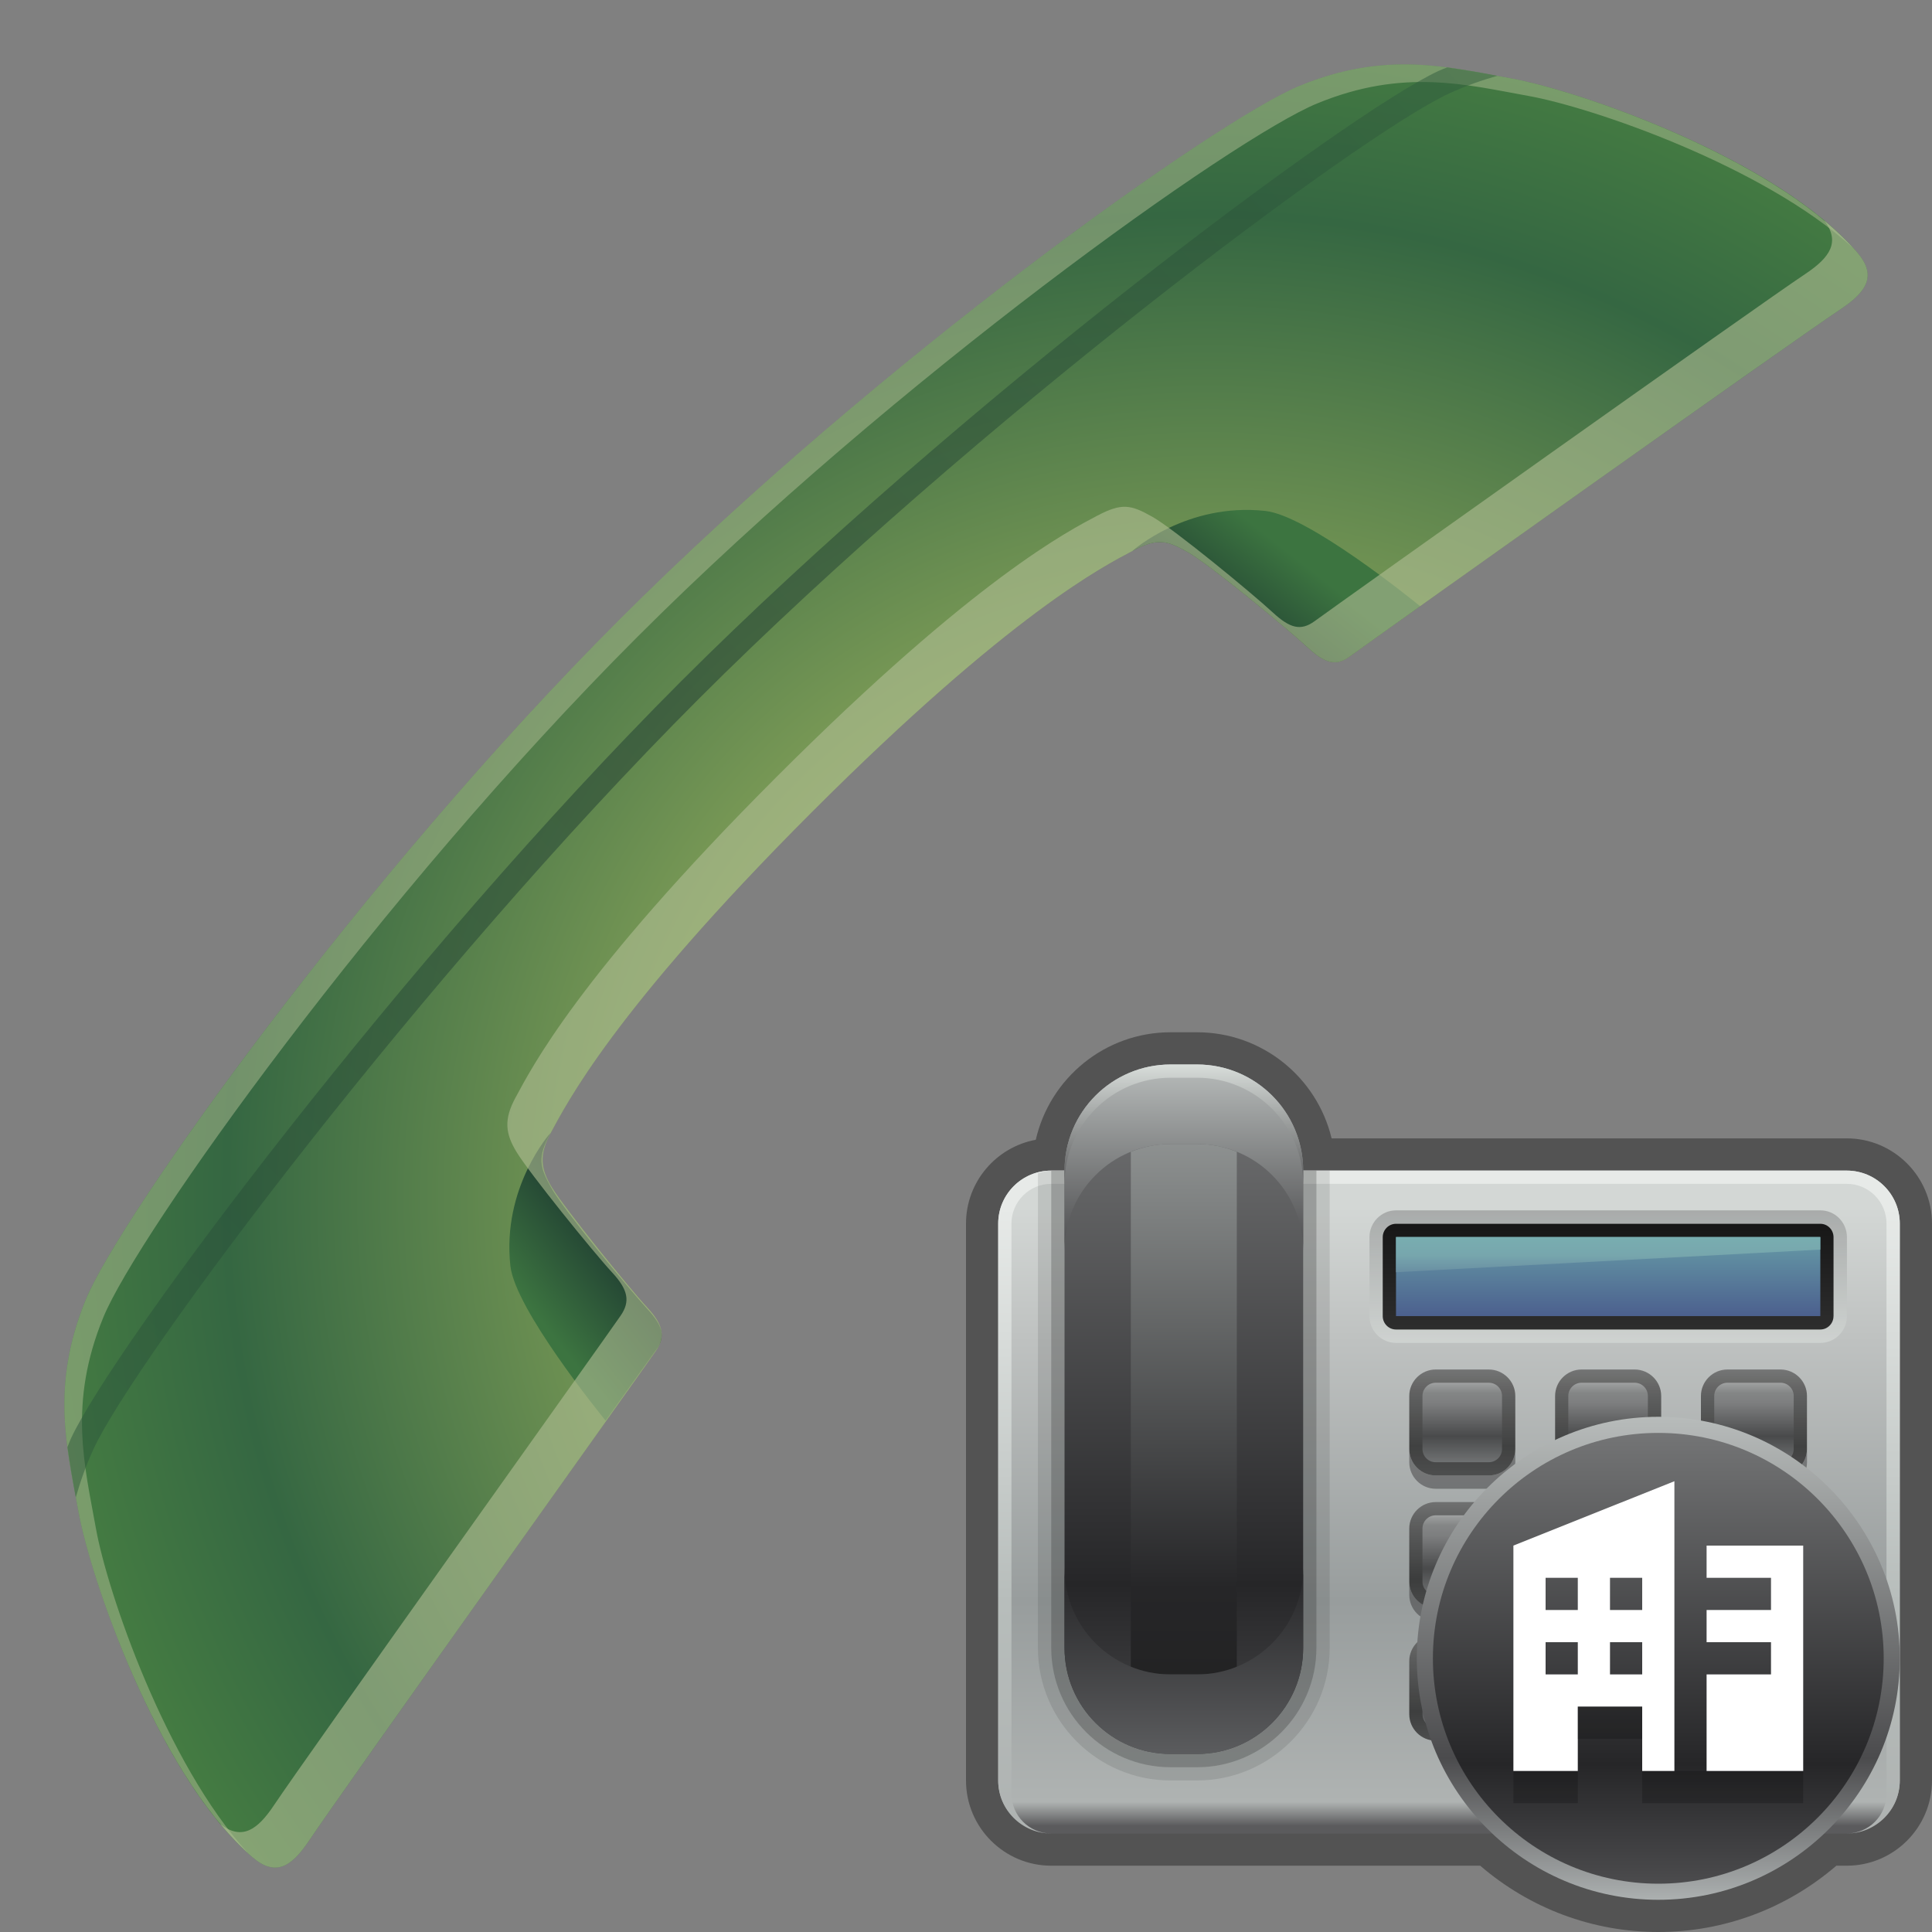 <?xml version="1.0" encoding="UTF-8"?>
<!DOCTYPE svg PUBLIC "-//W3C//DTD SVG 1.1 Tiny//EN" "http://www.w3.org/Graphics/SVG/1.1/DTD/svg11-tiny.dtd">
<svg baseProfile="tiny" height="60" viewBox="0 0 60 60" width="60" xmlns="http://www.w3.org/2000/svg" xmlns:xlink="http://www.w3.org/1999/xlink">
<rect x="0" y="0" width="60" height="60" fill="#808080" stroke="none"/>
<g>
<radialGradient cx="-1627.369" cy="-2479.008" gradientTransform="matrix(0.707 0.707 -0.707 0.707 -564.62 2940.372)" gradientUnits="userSpaceOnUse" id="SVGID_1_" r="45.665">
<stop offset="0" style="stop-color:#93AC5D"/>
<stop offset="0.297" style="stop-color:#93AC5D"/>
<stop offset="0.667" style="stop-color:#356742"/>
<stop offset="0.794" style="stop-color:#447B42"/>
<stop offset="1" style="stop-color:#447B42"/>
</radialGradient>
<path d="M20.37,41.951c0.299-0.437,0.233-0.799-0.258-1.332c-0.617-0.666-2.567-3.084-2.968-3.737  c-0.353-0.575-0.411-1.02-0.034-1.71c0.473-0.865,1.915-3.764,8.107-9.956c6.192-6.192,9.084-7.646,9.956-8.108  c0.76-0.399,1.037-0.344,1.711,0.036c0.666,0.376,3.068,2.352,3.734,2.967c0.535,0.492,0.873,0.588,1.301,0.274  c0.752-0.551,13.828-9.843,15.229-10.774c0.85-0.565,1.141-1.062,0.523-1.779c-2.477-2.889-8.594-5.015-10.752-5.399  c-1.922-0.345-3.875-0.873-6.564,0.236c-2.561,1.053-13.076,8.534-21.113,16.571C11.203,27.277,3.722,37.795,2.668,40.352  c-1.108,2.691-0.581,4.645-0.236,6.567c0.387,2.158,2.511,8.275,5.4,10.752c0.718,0.616,1.213,0.323,1.777-0.525  C10.542,55.745,19.852,42.705,20.37,41.951z" fill="url(#SVGID_1_)"/>
<linearGradient gradientTransform="matrix(0.707 0.707 -0.707 0.707 -564.62 2940.372)" gradientUnits="userSpaceOnUse" id="SVGID_2_" x1="-1639.343" x2="-1638.911" y1="-2494.982" y2="-2491.407">
<stop offset="0" style="stop-color:#3C7440"/>
<stop offset="1" style="stop-color:#1E3A31"/>
</linearGradient>
<path d="M35.172,17.107c0.76-0.399,1.037-0.344,1.711,0.036c0.666,0.376,3.068,2.352,3.734,2.967  c0.535,0.492,0.873,0.588,1.301,0.274c0.047-0.034,0.063-0.046,0.064-0.046c0.252-0.184,1.031-0.739,2.119-1.514  c-0.252-0.205-3.469-2.809-4.801-2.956C36.855,15.598,35.172,17.107,35.172,17.107z" fill="url(#SVGID_2_)"/>
<linearGradient gradientTransform="matrix(0.707 0.707 0.707 -0.707 -1696.83 4072.586)" gradientUnits="userSpaceOnUse" id="SVGID_3_" x1="-1639.347" x2="-1638.915" y1="4063.056" y2="4066.632">
<stop offset="0" style="stop-color:#3C7440"/>
<stop offset="1" style="stop-color:#1E3A31"/>
</linearGradient>
<path d="M17.092,35.188c-0.401,0.763-0.346,1.039,0.035,1.714c0.376,0.665,2.351,3.067,2.967,3.737  c0.492,0.53,0.587,0.869,0.274,1.297c-0.035,0.049-0.046,0.063-0.046,0.063c-0.183,0.253-0.738,1.032-1.515,2.12  c-0.203-0.252-2.807-3.469-2.956-4.8C15.579,36.875,17.092,35.188,17.092,35.188z" fill="url(#SVGID_3_)"/>
<path d="M2.979,47.466c-0.344-1.923-0.873-3.877,0.235-6.567c1.054-2.557,8.535-13.074,16.573-21.112  C27.825,11.749,38.34,4.268,40.9,3.215c2.689-1.108,4.643-0.581,6.566-0.236c1.98,0.354,7.297,2.178,10.07,4.711  c-2.553-2.815-8.496-4.879-10.619-5.258c-1.922-0.345-3.875-0.873-6.564,0.236c-2.561,1.053-13.076,8.534-21.113,16.571  C11.203,27.277,3.722,37.795,2.668,40.352c-1.108,2.691-0.581,4.645-0.236,6.567c0.378,2.122,2.441,8.065,5.258,10.617  C5.156,54.763,3.333,49.448,2.979,47.466z" fill="#B1BE95" fill-opacity="0.5" stroke-opacity="0.5"/>
<path d="M20.37,41.951c0.299-0.437,0.233-0.799-0.258-1.332c-0.617-0.666-2.567-3.084-2.968-3.737  c-0.353-0.575-0.411-1.02-0.034-1.71c0.473-0.865,1.915-3.764,8.107-9.956c6.192-6.192,9.084-7.646,9.956-8.108  c0.76-0.399,1.037-0.344,1.711,0.036c0.666,0.376,3.068,2.352,3.734,2.967c0.535,0.492,0.873,0.588,1.301,0.274  c0.752-0.551,13.828-9.843,15.229-10.774c0.85-0.565,1.141-1.062,0.523-1.779c-0.291-0.339-0.635-0.665-1.012-0.982  c0.488,0.658,0.197,1.134-0.607,1.667c-1.4,0.932-14.475,10.224-15.227,10.775c-0.43,0.313-0.768,0.218-1.299-0.273  c-0.668-0.618-3.07-2.592-3.738-2.969c-0.672-0.38-0.949-0.436-1.711-0.035c-0.869,0.462-3.763,1.915-9.955,8.107  c-6.192,6.192-7.635,9.092-8.107,9.956c-0.378,0.69-0.32,1.135,0.035,1.711c0.4,0.651,2.351,3.069,2.967,3.736  c0.493,0.533,0.558,0.896,0.259,1.332c-0.518,0.755-9.828,13.794-10.76,15.195c-0.534,0.803-1.009,1.098-1.666,0.606  c0.314,0.378,0.643,0.723,0.982,1.013c0.718,0.616,1.213,0.323,1.777-0.525C10.542,55.745,19.852,42.705,20.37,41.951z" fill="#B1BE95" fill-opacity="0.6" stroke-opacity="0.6"/>
<linearGradient gradientTransform="matrix(0.707 0.707 -0.707 0.707 -608.141 2931.325)" gradientUnits="userSpaceOnUse" id="SVGID_4_" x1="-1610.522" x2="-1610.522" y1="-2533.347" y2="-2471.428">
<stop offset="0" style="stop-color:#315D3E"/>
<stop offset="0.5" style="stop-color:#1E3A31"/>
<stop offset="1" style="stop-color:#2E593D"/>
</linearGradient>
<path d="M2.899,45.012c1.275-2.776,10.299-14.805,18.804-23.31  c8.505-8.506,20.531-17.529,23.309-18.803c0.527-0.241,1.02-0.411,1.492-0.545c-0.512-0.096-1.031-0.19-1.566-0.26  c-0.086,0.036-0.162,0.063-0.248,0.102c-2.818,1.293-14.972,10.397-23.534,18.958c-8.562,8.562-17.667,20.715-18.96,23.535  c-0.038,0.086-0.063,0.165-0.101,0.25c0.071,0.534,0.165,1.054,0.259,1.564C2.489,46.03,2.658,45.539,2.899,45.012z" fill="url(#SVGID_4_)" fill-opacity="0.5" stroke-opacity="0.5"/>
<rect fill="none" height="60" width="60"/>
</g>
<g transform="matrix(1 0 0 1 30 30)">
<path d="M21.5,30c-2.037,0-3.985-0.729-5.531-2.059H2.647C1.188,27.941,0,26.754,0,25.294V8  c0-1.295,0.936-2.376,2.167-2.603c0.436-1.91,2.147-3.339,4.187-3.339h0.822c2.024,0,3.727,1.407,4.178,3.295h15.999  C28.813,5.354,30,6.541,30,8v17.294c0,1.46-1.188,2.647-2.647,2.647H27.03C25.484,29.271,23.537,30,21.5,30L21.5,30z" fill-opacity="0.35" stroke-opacity="0.35"/>
<linearGradient gradientUnits="userSpaceOnUse" id="SVGID_1__" x1="14.999" x2="14.999" y1="6.114" y2="26.703">
<stop offset="0" style="stop-color:#D3D7D5"/>
<stop offset="0.067" style="stop-color:#D3D7D5"/>
<stop offset="0.261" style="stop-color:#BFC2C1"/>
<stop offset="0.661" style="stop-color:#989D9D"/>
<stop offset="0.964" style="stop-color:#AFB3B2"/>
<stop offset="1" style="stop-color:#5B5B5D"/>
</linearGradient>
<path d="M29,25.294c0,0.909-0.738,1.647-1.647,1.647H2.647C1.738,26.941,1,26.203,1,25.294V8  c0-0.908,0.738-1.646,1.647-1.646h24.705C28.262,6.354,29,7.092,29,8V25.294z" fill="url(#SVGID_1__)"/>
<linearGradient gradientUnits="userSpaceOnUse" id="SVGID_2__" x1="14.999" x2="14.999" y1="6.114" y2="26.703">
<stop offset="0" style="stop-color:#E7EAE8"/>
<stop offset="0.067" style="stop-color:#E7EAE8"/>
<stop offset="0.261" style="stop-color:#D8DCDA"/>
<stop offset="0.661" style="stop-color:#B7BDBB"/>
<stop offset="1" style="stop-color:#AFB3B2"/>
</linearGradient>
<path d="M27.353,6.354H2.647C1.738,6.354,1,7.092,1,8v17.294c0,0.909,0.738,1.647,1.647,1.647  c-0.682,0-1.235-0.554-1.235-1.236v-0.411V8.412V8c0-0.682,0.554-1.235,1.235-1.235h24.705c0.683,0,1.235,0.554,1.235,1.235v0.412  v16.882v0.411c0,0.683-0.553,1.236-1.235,1.236c0.909,0,1.647-0.738,1.647-1.647V8C29,7.092,28.262,6.354,27.353,6.354z" fill="url(#SVGID_2__)"/>
<linearGradient gradientUnits="userSpaceOnUse" id="SVGID_3__" x1="24.471" x2="24.471" y1="20.773" y2="24.088">
<stop offset="0" style="stop-color:#636363"/>
<stop offset="0.2" style="stop-color:#4D4D4D"/>
<stop offset="0.721" style="stop-color:#242424"/>
<stop offset="1" style="stop-color:#373737"/>
</linearGradient>
<path d="M23.647,24.058c-0.454,0-0.823-0.368-0.823-0.822v-1.646  c0-0.455,0.369-0.824,0.823-0.824h1.647c0.455,0,0.823,0.369,0.823,0.824v1.646c0,0.454-0.368,0.822-0.823,0.822H23.647z" fill="url(#SVGID_3__)" fill-opacity="0.8" stroke-opacity="0.8"/>
<linearGradient gradientUnits="userSpaceOnUse" id="SVGID_4__" x1="24.471" x2="24.471" y1="21.146" y2="23.71">
<stop offset="0" style="stop-color:#A2A4A4"/>
<stop offset="0.133" style="stop-color:#848686"/>
<stop offset="0.261" style="stop-color:#7D7E7F"/>
<stop offset="0.661" style="stop-color:#494A4B"/>
<stop offset="1" style="stop-color:#727475"/>
</linearGradient>
<path d="M25.705,23.235c0,0.228-0.184,0.411-0.41,0.411h-1.647c-0.228,0-0.411-0.184-0.411-0.411v-1.646  c0-0.229,0.184-0.412,0.411-0.412h1.647c0.227,0,0.41,0.183,0.41,0.412V23.235z" fill="url(#SVGID_4__)"/>
<linearGradient gradientUnits="userSpaceOnUse" id="SVGID_5_" x1="19.942" x2="19.942" y1="20.732" y2="24.128">
<stop offset="0" style="stop-color:#636363"/>
<stop offset="0.2" style="stop-color:#4D4D4D"/>
<stop offset="0.721" style="stop-color:#242424"/>
<stop offset="1" style="stop-color:#373737"/>
</linearGradient>
<path d="M19.118,24.058c-0.454,0-0.823-0.368-0.823-0.822v-1.646  c0-0.455,0.369-0.824,0.823-0.824h1.646c0.455,0,0.826,0.369,0.826,0.824v1.646c0,0.454-0.371,0.822-0.826,0.822H19.118z" fill="url(#SVGID_5_)" fill-opacity="0.8" stroke-opacity="0.8"/>
<linearGradient gradientUnits="userSpaceOnUse" id="SVGID_6_" x1="19.94" x2="19.94" y1="21.146" y2="23.71">
<stop offset="0" style="stop-color:#A2A4A4"/>
<stop offset="0.133" style="stop-color:#848686"/>
<stop offset="0.261" style="stop-color:#7D7E7F"/>
<stop offset="0.661" style="stop-color:#494A4B"/>
<stop offset="1" style="stop-color:#727475"/>
</linearGradient>
<path d="M21.176,23.235c0,0.228-0.184,0.411-0.412,0.411h-1.646c-0.228,0-0.413-0.184-0.413-0.411v-1.646  c0-0.229,0.186-0.412,0.413-0.412h1.646c0.229,0,0.412,0.183,0.412,0.412V23.235z" fill="url(#SVGID_6_)"/>
<linearGradient gradientUnits="userSpaceOnUse" id="SVGID_7_" x1="15.413" x2="15.413" y1="20.732" y2="24.088">
<stop offset="0" style="stop-color:#636363"/>
<stop offset="0.2" style="stop-color:#4D4D4D"/>
<stop offset="0.721" style="stop-color:#242424"/>
<stop offset="1" style="stop-color:#373737"/>
</linearGradient>
<path d="M14.588,24.058c-0.453,0-0.822-0.368-0.822-0.822v-1.646  c0-0.455,0.369-0.824,0.822-0.824h1.646c0.455,0,0.825,0.369,0.825,0.824v1.646c0,0.454-0.37,0.822-0.825,0.822H14.588z" fill="url(#SVGID_7_)" fill-opacity="0.8" stroke-opacity="0.8"/>
<linearGradient gradientUnits="userSpaceOnUse" id="SVGID_8_" x1="15.412" x2="15.412" y1="21.146" y2="23.71">
<stop offset="0" style="stop-color:#A2A4A4"/>
<stop offset="0.133" style="stop-color:#848686"/>
<stop offset="0.261" style="stop-color:#7D7E7F"/>
<stop offset="0.661" style="stop-color:#494A4B"/>
<stop offset="1" style="stop-color:#727475"/>
</linearGradient>
<path d="M16.647,23.235c0,0.228-0.185,0.411-0.413,0.411h-1.646c-0.228,0-0.412-0.184-0.412-0.411v-1.646  c0-0.229,0.185-0.412,0.412-0.412h1.646c0.229,0,0.413,0.183,0.413,0.412V23.235z" fill="url(#SVGID_8_)"/>
<path d="M25.295,19.942h-1.647c-0.454,0-0.823-0.369-0.823-0.825v0.412  c0,0.455,0.369,0.824,0.823,0.824h1.647c0.455,0,0.823-0.369,0.823-0.824v-0.412C26.118,19.573,25.75,19.942,25.295,19.942z" fill="#222021" fill-opacity="0.4" stroke-opacity="0.4"/>
<linearGradient gradientUnits="userSpaceOnUse" id="SVGID_9_" x1="24.471" x2="24.471" y1="16.655" y2="19.972">
<stop offset="0" style="stop-color:#636363"/>
<stop offset="0.2" style="stop-color:#4D4D4D"/>
<stop offset="0.721" style="stop-color:#242424"/>
<stop offset="1" style="stop-color:#373737"/>
</linearGradient>
<path d="M23.647,19.942c-0.454,0-0.823-0.369-0.823-0.825V17.47  c0-0.452,0.369-0.822,0.823-0.822h1.647c0.455,0,0.823,0.37,0.823,0.822v1.647c0,0.456-0.368,0.825-0.823,0.825H23.647z" fill="url(#SVGID_9_)" fill-opacity="0.8" stroke-opacity="0.8"/>
<linearGradient gradientUnits="userSpaceOnUse" id="SVGID_10_" x1="24.471" x2="24.471" y1="17.028" y2="19.593">
<stop offset="0" style="stop-color:#A2A4A4"/>
<stop offset="0.133" style="stop-color:#848686"/>
<stop offset="0.261" style="stop-color:#7D7E7F"/>
<stop offset="0.661" style="stop-color:#494A4B"/>
<stop offset="1" style="stop-color:#727475"/>
</linearGradient>
<path d="M25.705,19.117c0,0.229-0.184,0.412-0.41,0.412h-1.647c-0.228,0-0.411-0.184-0.411-0.412V17.47  c0-0.226,0.184-0.411,0.411-0.411h1.647c0.227,0,0.41,0.186,0.41,0.411V19.117z" fill="url(#SVGID_10_)"/>
<path d="M20.764,19.942h-1.646c-0.454,0-0.823-0.369-0.823-0.825v0.412  c0,0.455,0.369,0.824,0.823,0.824h1.646c0.455,0,0.826-0.369,0.826-0.824v-0.412C21.59,19.573,21.219,19.942,20.764,19.942z" fill="#222021" fill-opacity="0.4" stroke-opacity="0.4"/>
<linearGradient gradientUnits="userSpaceOnUse" id="SVGID_11_" x1="19.942" x2="19.942" y1="16.615" y2="20.012">
<stop offset="0" style="stop-color:#636363"/>
<stop offset="0.2" style="stop-color:#4D4D4D"/>
<stop offset="0.721" style="stop-color:#242424"/>
<stop offset="1" style="stop-color:#373737"/>
</linearGradient>
<path d="M19.118,19.942c-0.454,0-0.823-0.369-0.823-0.825V17.47  c0-0.452,0.369-0.822,0.823-0.822h1.646c0.455,0,0.826,0.37,0.826,0.822v1.647c0,0.456-0.371,0.825-0.826,0.825H19.118z" fill="url(#SVGID_11_)" fill-opacity="0.8" stroke-opacity="0.8"/>
<linearGradient gradientUnits="userSpaceOnUse" id="SVGID_12_" x1="19.94" x2="19.94" y1="17.028" y2="19.593">
<stop offset="0" style="stop-color:#A2A4A4"/>
<stop offset="0.133" style="stop-color:#848686"/>
<stop offset="0.261" style="stop-color:#7D7E7F"/>
<stop offset="0.661" style="stop-color:#494A4B"/>
<stop offset="1" style="stop-color:#727475"/>
</linearGradient>
<path d="M21.176,19.117c0,0.229-0.184,0.412-0.412,0.412h-1.646c-0.228,0-0.413-0.184-0.413-0.412V17.47  c0-0.226,0.186-0.411,0.413-0.411h1.646c0.229,0,0.412,0.186,0.412,0.411V19.117z" fill="url(#SVGID_12_)"/>
<linearGradient gradientUnits="userSpaceOnUse" id="SVGID_13_" x1="15.413" x2="15.413" y1="16.615" y2="19.972">
<stop offset="0" style="stop-color:#636363"/>
<stop offset="0.2" style="stop-color:#4D4D4D"/>
<stop offset="0.721" style="stop-color:#242424"/>
<stop offset="1" style="stop-color:#373737"/>
</linearGradient>
<path d="M14.588,19.942c-0.453,0-0.822-0.369-0.822-0.825V17.47  c0-0.452,0.369-0.822,0.822-0.822h1.646c0.455,0,0.825,0.37,0.825,0.822v1.647c0,0.456-0.37,0.825-0.825,0.825H14.588z" fill="url(#SVGID_13_)" fill-opacity="0.8" stroke-opacity="0.8"/>
<path d="M16.234,19.942h-1.646c-0.453,0-0.822-0.369-0.822-0.825v0.412  c0,0.455,0.369,0.824,0.822,0.824h1.646c0.455,0,0.825-0.369,0.825-0.824v-0.412C17.06,19.573,16.689,19.942,16.234,19.942z" fill="#222021" fill-opacity="0.4" stroke-opacity="0.4"/>
<linearGradient gradientUnits="userSpaceOnUse" id="SVGID_14_" x1="15.412" x2="15.412" y1="17.028" y2="19.593">
<stop offset="0" style="stop-color:#A2A4A4"/>
<stop offset="0.133" style="stop-color:#848686"/>
<stop offset="0.261" style="stop-color:#7D7E7F"/>
<stop offset="0.661" style="stop-color:#494A4B"/>
<stop offset="1" style="stop-color:#727475"/>
</linearGradient>
<path d="M16.647,19.117c0,0.229-0.185,0.412-0.413,0.412h-1.646c-0.228,0-0.412-0.184-0.412-0.412V17.47  c0-0.226,0.185-0.411,0.412-0.411h1.646c0.229,0,0.413,0.186,0.413,0.411V19.117z" fill="url(#SVGID_14_)"/>
<path d="M25.295,15.822h-1.647c-0.454,0-0.823-0.369-0.823-0.822v0.411  c0,0.455,0.369,0.824,0.823,0.824h1.647c0.455,0,0.823-0.369,0.823-0.824V15C26.118,15.453,25.75,15.822,25.295,15.822z" fill="#222021" fill-opacity="0.4" stroke-opacity="0.4"/>
<linearGradient gradientUnits="userSpaceOnUse" id="SVGID_15_" x1="24.471" x2="24.471" y1="12.538" y2="15.852">
<stop offset="0" style="stop-color:#636363"/>
<stop offset="0.2" style="stop-color:#4D4D4D"/>
<stop offset="0.721" style="stop-color:#242424"/>
<stop offset="1" style="stop-color:#373737"/>
</linearGradient>
<path d="M23.647,15.822c-0.454,0-0.823-0.369-0.823-0.822v-1.647  c0-0.452,0.369-0.822,0.823-0.822h1.647c0.455,0,0.823,0.37,0.823,0.822V15c0,0.453-0.368,0.822-0.823,0.822H23.647z" fill="url(#SVGID_15_)" fill-opacity="0.8" stroke-opacity="0.8"/>
<linearGradient gradientUnits="userSpaceOnUse" id="SVGID_16_" x1="24.471" x2="24.471" y1="12.911" y2="15.474">
<stop offset="0" style="stop-color:#A2A4A4"/>
<stop offset="0.133" style="stop-color:#848686"/>
<stop offset="0.261" style="stop-color:#7D7E7F"/>
<stop offset="0.661" style="stop-color:#494A4B"/>
<stop offset="1" style="stop-color:#727475"/>
</linearGradient>
<path d="M25.705,15c0,0.228-0.184,0.411-0.41,0.411h-1.647c-0.228,0-0.411-0.184-0.411-0.411v-1.647  c0-0.228,0.184-0.411,0.411-0.411h1.647c0.227,0,0.41,0.184,0.41,0.411V15z" fill="url(#SVGID_16_)"/>
<path d="M20.764,15.822h-1.646c-0.454,0-0.823-0.369-0.823-0.822v0.411  c0,0.455,0.369,0.824,0.823,0.824h1.646c0.455,0,0.826-0.369,0.826-0.824V15C21.59,15.453,21.219,15.822,20.764,15.822z" fill="#222021" fill-opacity="0.4" stroke-opacity="0.4"/>
<linearGradient gradientUnits="userSpaceOnUse" id="SVGID_17_" x1="19.942" x2="19.942" y1="12.498" y2="15.892">
<stop offset="0" style="stop-color:#636363"/>
<stop offset="0.2" style="stop-color:#4D4D4D"/>
<stop offset="0.721" style="stop-color:#242424"/>
<stop offset="1" style="stop-color:#373737"/>
</linearGradient>
<path d="M19.118,15.822c-0.454,0-0.823-0.369-0.823-0.822v-1.647  c0-0.452,0.369-0.822,0.823-0.822h1.646c0.455,0,0.826,0.37,0.826,0.822V15c0,0.453-0.371,0.822-0.826,0.822H19.118z" fill="url(#SVGID_17_)" fill-opacity="0.8" stroke-opacity="0.8"/>
<linearGradient gradientUnits="userSpaceOnUse" id="SVGID_18_" x1="19.94" x2="19.94" y1="12.911" y2="15.474">
<stop offset="0" style="stop-color:#A2A4A4"/>
<stop offset="0.133" style="stop-color:#848686"/>
<stop offset="0.261" style="stop-color:#7D7E7F"/>
<stop offset="0.661" style="stop-color:#494A4B"/>
<stop offset="1" style="stop-color:#727475"/>
</linearGradient>
<path d="M21.176,15c0,0.228-0.184,0.411-0.412,0.411h-1.646c-0.228,0-0.413-0.184-0.413-0.411v-1.647  c0-0.228,0.186-0.411,0.413-0.411h1.646c0.229,0,0.412,0.184,0.412,0.411V15z" fill="url(#SVGID_18_)"/>
<linearGradient gradientUnits="userSpaceOnUse" id="SVGID_19_" x1="15.413" x2="15.413" y1="12.498" y2="15.852">
<stop offset="0" style="stop-color:#636363"/>
<stop offset="0.2" style="stop-color:#4D4D4D"/>
<stop offset="0.721" style="stop-color:#242424"/>
<stop offset="1" style="stop-color:#373737"/>
</linearGradient>
<path d="M14.588,15.822c-0.453,0-0.822-0.369-0.822-0.822v-1.647  c0-0.452,0.369-0.822,0.822-0.822h1.646c0.455,0,0.825,0.37,0.825,0.822V15c0,0.453-0.37,0.822-0.825,0.822H14.588z" fill="url(#SVGID_19_)" fill-opacity="0.8" stroke-opacity="0.8"/>
<path d="M16.234,15.822h-1.646c-0.453,0-0.822-0.369-0.822-0.822v0.411  c0,0.455,0.369,0.824,0.822,0.824h1.646c0.455,0,0.825-0.369,0.825-0.824V15C17.06,15.453,16.689,15.822,16.234,15.822z" fill="#222021" fill-opacity="0.4" stroke-opacity="0.4"/>
<linearGradient gradientUnits="userSpaceOnUse" id="SVGID_20_" x1="15.412" x2="15.412" y1="12.911" y2="15.474">
<stop offset="0" style="stop-color:#A2A4A4"/>
<stop offset="0.133" style="stop-color:#848686"/>
<stop offset="0.261" style="stop-color:#7D7E7F"/>
<stop offset="0.661" style="stop-color:#494A4B"/>
<stop offset="1" style="stop-color:#727475"/>
</linearGradient>
<path d="M16.647,15c0,0.228-0.185,0.411-0.413,0.411h-1.646c-0.228,0-0.412-0.184-0.412-0.411v-1.647  c0-0.228,0.185-0.411,0.412-0.411h1.646c0.229,0,0.413,0.184,0.413,0.411V15z" fill="url(#SVGID_20_)"/>
<linearGradient gradientUnits="userSpaceOnUse" id="SVGID_21_" x1="19.943" x2="19.943" y1="7.598" y2="11.732">
<stop offset="0" style="stop-color:#6A6B6C"/>
<stop offset="1" style="stop-color:#E8EEEA"/>
</linearGradient>
<path d="M13.354,11.705c-0.453,0-0.824-0.374-0.824-0.832v-2.45  c0-0.461,0.371-0.834,0.824-0.834h13.181c0.454,0,0.823,0.373,0.823,0.834v2.45c0,0.458-0.369,0.832-0.823,0.832H13.354z" fill="url(#SVGID_21_)" fill-opacity="0.4" stroke-opacity="0.4"/>
<linearGradient gradientUnits="userSpaceOnUse" id="SVGID_22_" x1="19.941" x2="19.941" y1="8.02" y2="11.351">
<stop offset="0" style="stop-color:#171717"/>
<stop offset="1" style="stop-color:#2E2E2E"/>
</linearGradient>
<path d="M26.941,10.873c0,0.229-0.183,0.416-0.41,0.416H13.354c-0.227,0-0.412-0.187-0.412-0.416v-2.45  c0-0.23,0.186-0.417,0.412-0.417h13.178c0.228,0,0.41,0.187,0.41,0.417V10.873z" fill="url(#SVGID_22_)"/>
<linearGradient gradientUnits="userSpaceOnUse" id="SVGID_23_" x1="19.942" x2="19.942" y1="3.961" y2="12.59">
<stop offset="0" style="stop-color:#7DC7BB"/>
<stop offset="0.145" style="stop-color:#7DC7BB"/>
<stop offset="0.558" style="stop-color:#6292A3"/>
<stop offset="0.873" style="stop-color:#455188"/>
<stop offset="1" style="stop-color:#4E6591"/>
</linearGradient>
<rect fill="url(#SVGID_23_)" height="2.45" width="13.178" x="13.354" y="8.423"/>
<linearGradient gradientUnits="userSpaceOnUse" id="SVGID_24_" x1="19.942" x2="19.942" y1="5.636" y2="11.638">
<stop offset="0" style="stop-color:#7DC7BB"/>
<stop offset="0.145" style="stop-color:#7DC7BB"/>
<stop offset="0.558" style="stop-color:#77A6AD"/>
<stop offset="0.873" style="stop-color:#455188"/>
<stop offset="1" style="stop-color:#4E6591"/>
</linearGradient>
<polygon fill="url(#SVGID_24_)" points="13.354,9.51 26.531,8.807 26.531,8.412 13.354,8.412 "/>
<path d="M2.234,21.177c0,2.27,1.849,4.117,4.119,4.117h0.822c2.27,0,4.119-1.848,4.119-4.117V6.354  h-6.59H2.647c-0.147,0-0.277,0.046-0.413,0.083V21.177z" fill="#050505" fill-opacity="0.1" stroke-opacity="0.1"/>
<path d="M6.354,24.883h0.822c2.045,0,3.706-1.662,3.706-3.706V6.354H4.705H2.647v14.823  C2.647,23.221,4.31,24.883,6.354,24.883z" fill="#050505" fill-opacity="0.2" stroke-opacity="0.2"/>
<linearGradient gradientUnits="userSpaceOnUse" id="SVGID_25_" x1="6.765" x2="6.765" y1="3.147" y2="24.875">
<stop offset="0" style="stop-color:#747576"/>
<stop offset="0.739" style="stop-color:#262628"/>
<stop offset="1" style="stop-color:#4B4B4D"/>
</linearGradient>
<path d="M10.471,21.177c0,1.819-1.474,3.294-3.295,3.294H6.354c-1.82,0-3.294-1.475-3.294-3.294V6.354  c0-1.819,1.474-3.295,3.294-3.295h0.822c1.821,0,3.295,1.476,3.295,3.295V21.177z" fill="url(#SVGID_25_)"/>
<linearGradient gradientUnits="userSpaceOnUse" id="SVGID_26_" x1="6.765" x2="6.765" y1="3.082" y2="8.932">
<stop offset="0" style="stop-color:#B8BCBB"/>
<stop offset="1" style="stop-color:#4B4B4D"/>
</linearGradient>
<path d="M7.176,3.059H6.354c-1.82,0-3.294,1.476-3.294,3.295v2.47c0-1.819,1.474-3.295,3.294-3.295h0.822  c1.821,0,3.295,1.476,3.295,3.295v-2.47C10.471,4.534,8.997,3.059,7.176,3.059z" fill="url(#SVGID_26_)"/>
<linearGradient gradientUnits="userSpaceOnUse" id="SVGID_27_" x1="6.765" x2="6.765" y1="3.069" y2="7.258">
<stop offset="0" style="stop-color:#D8DDDA"/>
<stop offset="1" style="stop-color:#4B4B4D"/>
</linearGradient>
<path d="M7.176,3.059H6.354c-1.82,0-3.294,1.476-3.294,3.295v0.411c0-1.818,1.474-3.295,3.294-3.295h0.822  c1.821,0,3.295,1.477,3.295,3.295V6.354C10.471,4.534,8.997,3.059,7.176,3.059z" fill="url(#SVGID_27_)"/>
<linearGradient gradientUnits="userSpaceOnUse" id="SVGID_28_" x1="6.764" x2="6.764" y1="2.735" y2="24.609">
<stop offset="0" style="stop-color:#A2A6A5"/>
<stop offset="0.758" style="stop-color:#262628"/>
<stop offset="1" style="stop-color:#202020"/>
</linearGradient>
<path d="M7.176,5.528H6.354c-0.438,0-0.855,0.087-1.235,0.244V22H8.41V5.772  C8.03,5.615,7.613,5.528,7.176,5.528z" fill="url(#SVGID_28_)"/>
<linearGradient gradientUnits="userSpaceOnUse" id="SVGID_29_" x1="6.765" x2="6.765" y1="18.73" y2="24.579">
<stop offset="0" style="stop-color:#262628"/>
<stop offset="1" style="stop-color:#5C5D5F"/>
</linearGradient>
<path d="M7.176,22H6.354c-1.82,0-3.294-1.476-3.294-3.294v2.471c0,1.819,1.474,3.294,3.294,3.294h0.822  c1.821,0,3.295-1.475,3.295-3.294v-2.471C10.471,20.524,8.997,22,7.176,22z" fill="url(#SVGID_29_)"/>
<rect fill="none" height="30" width="30"/>
<linearGradient gradientTransform="matrix(0.5 0 0 -0.5 -224.75 -299.25)" gradientUnits="userSpaceOnUse" id="SVGID_30_" x1="492.5" x2="492.5" y1="-626.429" y2="-656.429">
<stop offset="0" style="stop-color:#B8BCBB"/>
<stop offset="0.709" style="stop-color:#4B4B4D"/>
<stop offset="1" style="stop-color:#ABAFAF"/>
</linearGradient>
<path d="M21.5,29c-4.136,0-7.5-3.364-7.5-7.5c0-4.135,3.364-7.5,7.5-7.5c4.135,0,7.5,3.365,7.5,7.5  C29,25.636,25.635,29,21.5,29L21.5,29z" fill="url(#SVGID_30_)"/>
<linearGradient gradientUnits="userSpaceOnUse" id="SVGID_31_" x1="21.5" x2="21.5" y1="14.445" y2="28.446">
<stop offset="0" style="stop-color:#747576"/>
<stop offset="0.739" style="stop-color:#262628"/>
<stop offset="1" style="stop-color:#4B4B4D"/>
</linearGradient>
<path d="M28.5,21.5c0,3.866-3.135,7-7,7c-3.866,0-7-3.134-7-7c0-3.865,3.134-7,7-7  C25.365,14.5,28.5,17.635,28.5,21.5z" fill="url(#SVGID_31_)"/>
<polygon fill="#FFFFFF" points="23,18 23,19 25,19 25,20 23,20 23,21 25,21 25,22 23,22 23,25 26,25 26,18 "/>
<path d="M17,18v7h2v-2h2v2h1v-9L17,18z M19,22h-1v-1h1V22z M19,20h-1v-1h1V20z M21,22h-1v-1h1V22z M21,20h-1v-1h1V20  z" fill="#FFFFFF"/>
<rect fill-opacity="0.2" height="1" stroke-opacity="0.2" width="2" x="17" y="25"/>
<rect fill-opacity="0.2" height="1" stroke-opacity="0.2" width="5" x="21" y="25"/>
<rect fill-opacity="0.2" height="1" stroke-opacity="0.2" width="2" x="19" y="23"/>
</g>
</svg>
